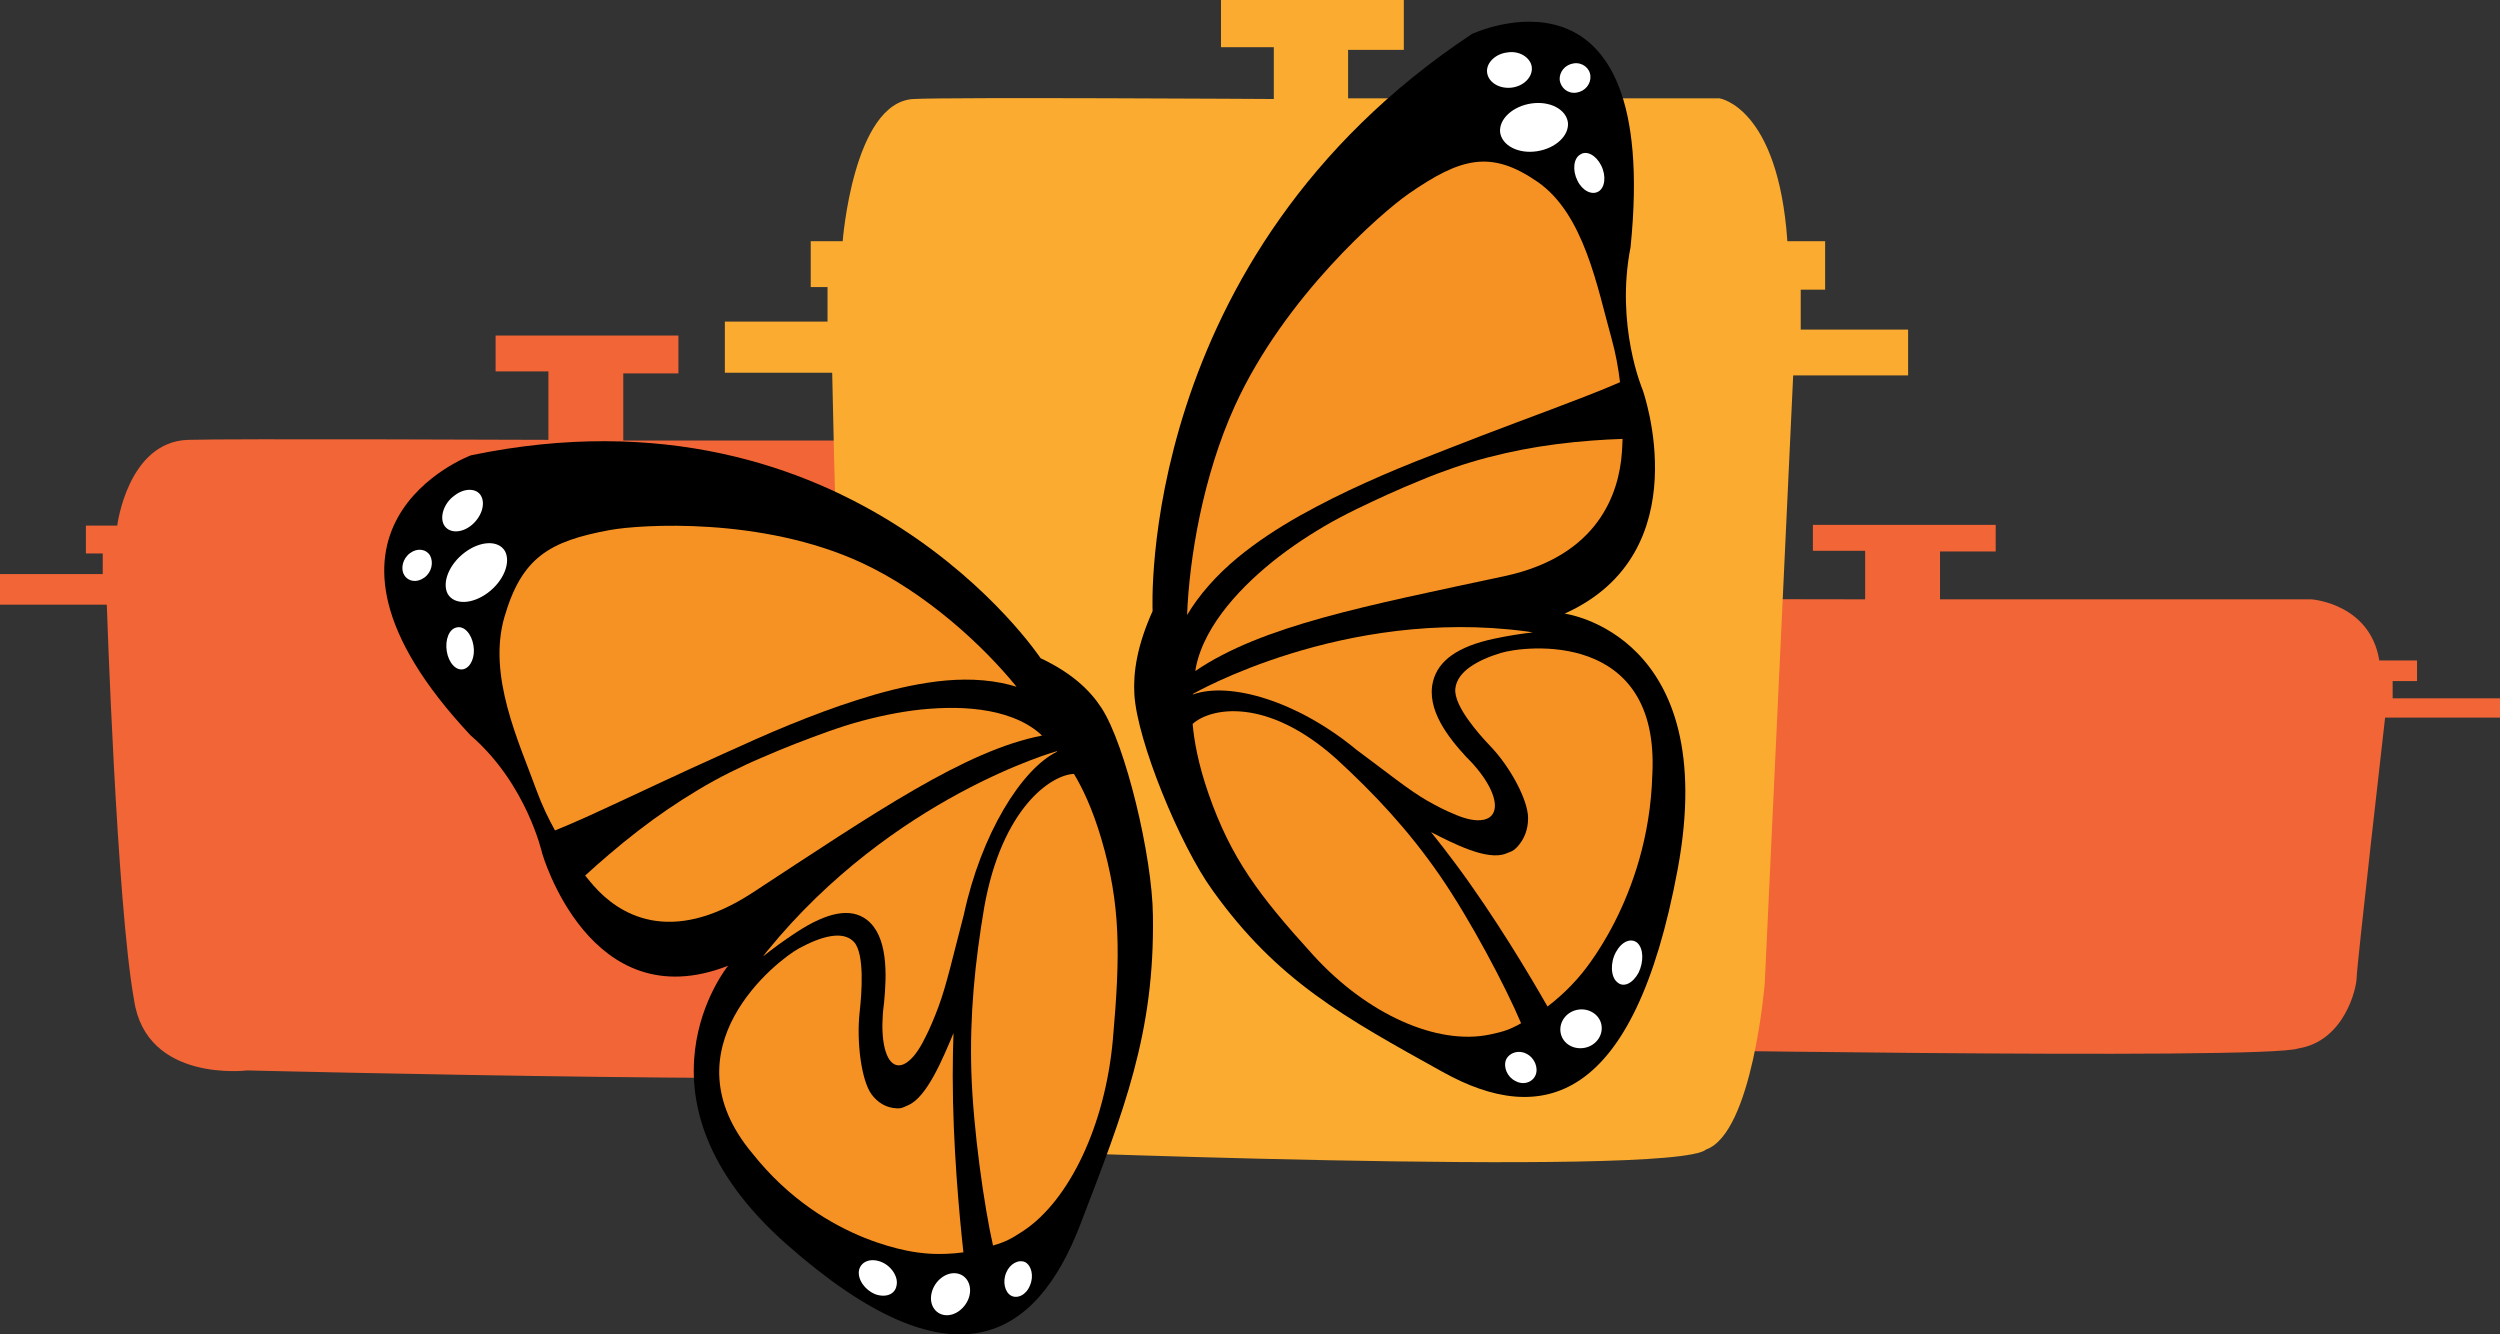 <svg width="311" height="166" viewBox="0 0 311 166" fill="none" xmlns="http://www.w3.org/2000/svg">
<rect x="0" y="0" width="311" height="166" fill="#333333" stroke="none"/>
<path fill-rule="evenodd" clip-rule="evenodd" d="M14.584 65.381C14.584 65.381 15.886 54.966 23.393 54.717C28.159 54.555 68.222 54.717 68.222 54.717V46.204H61.653V41.74H84.394V46.453H77.535V54.8H123.735C123.735 54.8 131.028 55.464 132.185 65.464H136.875V69.102H133.843V71.992H147.197V75.38H132.907L129.367 120.761C129.367 120.761 127.855 131.919 122.077 133.161C117.964 135.308 30.756 133.161 30.756 133.161C30.756 133.161 18.196 134.73 16.676 124.398C14.511 112.331 13.285 75.218 13.285 75.218H0V71.415H12.781V68.853H10.685V65.381H14.584Z" fill="#F26536"/>
<path fill-rule="evenodd" clip-rule="evenodd" d="M178.387 82.16C178.387 82.16 179.685 74.723 187.193 74.557C191.958 74.474 232.025 74.557 232.025 74.557V68.523H225.525V65.297H248.266V68.606H241.338V74.557H287.538C287.538 74.557 294.831 75.051 295.985 82.16H300.678V84.723H297.646V86.87H311V89.27H296.706C296.706 89.27 293.17 120.265 293.17 121.59C293.17 122.911 291.654 129.526 285.88 130.431C281.764 131.918 194.559 130.431 194.559 130.431C194.559 130.431 181.995 131.59 180.479 124.235C178.459 115.635 177.23 89.187 177.23 89.187H163.876V86.459H176.653V84.64H174.56V82.243H178.387V82.16Z" fill="#F26536"/>
<path fill-rule="evenodd" clip-rule="evenodd" d="M104.824 30.086C104.824 30.086 106.122 12.728 113.63 12.317C118.396 12.068 158.462 12.317 158.462 12.317V5.868H151.893V0H174.634V6.2H167.703V12.234H213.906C213.906 12.234 221.196 13.305 222.349 30.003H227.046V36.037H224.01V40.999H237.368V46.701H223.071L219.535 122.333C219.535 122.333 218.019 140.929 212.241 142.997C208.128 146.552 120.923 142.997 120.923 142.997C120.923 142.997 108.36 145.642 106.844 128.363C104.751 108.281 103.525 46.369 103.525 46.369H90.171V40.007H102.945V35.709H100.856V30.003H104.824V30.086Z" fill="#FBAC30"/>
<path fill-rule="evenodd" clip-rule="evenodd" d="M143.384 76.013C143.384 76.013 141.264 31.969 183.102 4.232C183.102 4.232 206.664 -6.879 202.841 30.748C200.928 40.51 204.35 48.509 204.35 48.509C204.35 48.509 211.578 68.726 194.643 76.333C194.643 76.333 214.141 78.88 208.698 108.167C203.252 137.455 191.711 140.159 179.482 133.358C167.257 126.561 158.935 122.062 150.847 110.765C146.734 105.091 141.426 92.059 141.115 86.357C140.96 83.629 141.45 80.323 143.384 76.013Z" fill="black"/>
<path fill-rule="evenodd" clip-rule="evenodd" d="M189.87 131.076C190.885 131.566 191.393 132.804 191.037 133.713C190.678 134.627 189.525 135.046 188.513 134.473C187.497 133.982 186.99 132.745 187.349 131.831C187.777 130.922 188.934 130.586 189.87 131.076Z" fill="white"/>
<path fill-rule="evenodd" clip-rule="evenodd" d="M196.419 125.587C197.79 125.417 199.092 126.319 199.241 127.639C199.393 128.964 198.384 130.205 196.941 130.379C195.497 130.549 194.271 129.648 194.119 128.327C193.971 127.007 194.976 125.761 196.419 125.587Z" fill="white"/>
<path fill-rule="evenodd" clip-rule="evenodd" d="M201.013 118.455C201.727 117.131 202.881 116.628 203.679 117.285C204.476 118.024 204.483 119.677 203.837 121.006C203.119 122.33 201.966 122.915 201.171 122.176C200.374 121.516 200.294 119.78 201.013 118.455Z" fill="white"/>
<path fill-rule="evenodd" clip-rule="evenodd" d="M187.513 6.525C189.025 6.268 190.403 7.173 190.552 8.328C190.704 9.565 189.55 10.728 188.034 10.902C186.521 11.076 185.144 10.253 184.995 9.016C184.85 7.861 186 6.695 187.513 6.525Z" fill="white"/>
<path fill-rule="evenodd" clip-rule="evenodd" d="M195.748 7.887C196.829 7.717 197.772 8.457 197.848 9.449C197.924 10.438 197.206 11.351 196.121 11.521C195.04 11.691 194.173 10.952 194.025 9.963C193.949 8.971 194.667 8.057 195.748 7.887Z" fill="white"/>
<path fill-rule="evenodd" clip-rule="evenodd" d="M190.497 12.872C192.808 12.532 194.831 13.596 195.052 15.249C195.204 16.901 193.478 18.479 191.171 18.819C188.86 19.163 186.833 18.099 186.612 16.447C186.464 14.794 188.191 13.216 190.497 12.872Z" fill="white"/>
<path fill-rule="evenodd" clip-rule="evenodd" d="M196.237 22.477C195.588 21.184 195.74 19.706 196.583 19.223C197.363 18.686 198.53 19.282 199.183 20.576C199.832 21.864 199.677 23.343 198.838 23.83C198.002 24.312 196.835 23.711 196.237 22.477Z" fill="white"/>
<path fill-rule="evenodd" clip-rule="evenodd" d="M186.7 81.228C183.754 82.129 181.264 83.549 181.043 85.672C180.826 87.795 183.958 91.318 185.422 92.845C187.826 95.347 190.084 99.487 190.095 101.757C190.102 103.161 189.629 104.414 188.72 105.383C188.22 105.913 187.981 105.917 187.387 106.166C185.042 107.15 180.764 104.908 178.022 103.517C178.999 104.723 180.021 106.039 181.102 107.494C185.954 114.034 190.233 121.219 192.512 125.212C194.974 123.33 196.477 121.456 196.477 121.456C196.477 121.456 205.103 111.903 205.549 96.364C206.498 78.29 189.649 80.326 186.7 81.228Z" fill="#F69223"/>
<path fill-rule="evenodd" clip-rule="evenodd" d="M179.061 108.838C175.207 103.263 171.001 98.775 166.26 94.422C157.564 86.613 150.554 88.056 148.364 90.057C148.544 92.129 149.052 95.027 150.329 98.708C153.123 106.747 156.601 111.385 163.369 118.822C170.134 126.264 178.854 130.055 185.316 128.699C187.022 128.343 187.816 128.09 189.225 127.292C187.298 122.741 182.912 114.409 179.061 108.838Z" fill="#F69223"/>
<path fill-rule="evenodd" clip-rule="evenodd" d="M189.856 78.542C167.116 75.529 148.405 86.32 148.405 86.32C148.405 86.32 148.399 86.351 148.392 86.395C152.992 84.75 161.411 87.209 168.708 93.243C172.531 96.07 175.252 98.296 177.559 99.613C178.85 100.349 180 100.922 181.002 101.317C181.057 101.349 181.112 101.369 181.161 101.385C182.466 101.934 183.63 102.156 184.486 101.989C184.504 102.001 184.517 101.997 184.538 101.986C184.597 101.97 184.645 101.958 184.704 101.942C185.143 101.831 185.488 101.594 185.709 101.238C186.476 99.985 185.478 97.585 183.395 95.212C183.381 95.201 183.371 95.185 183.357 95.165C183.081 94.86 182.787 94.544 182.473 94.236C182.47 94.228 182.459 94.22 182.449 94.216C180.18 91.764 177.404 88.261 178.267 84.77C178.916 82.152 181.389 80.416 185.83 79.463C187.601 79.088 189.211 78.831 190.668 78.677C190.167 78.578 189.863 78.542 189.856 78.542Z" fill="#F69223"/>
<path fill-rule="evenodd" clip-rule="evenodd" d="M198.048 54.805C195.12 55.026 192.226 55.382 189.363 55.935C186.504 56.497 183.665 57.213 180.885 58.173C179.497 58.652 178.115 59.166 176.751 59.743C175.384 60.289 174.026 60.89 172.669 61.491C169.969 62.732 167.282 63.97 164.72 65.477C162.161 66.991 159.688 68.671 157.412 70.609C155.143 72.542 153.037 74.701 151.372 77.145C150.55 78.371 149.836 79.671 149.342 81.016C149.09 81.688 148.893 82.372 148.765 83.044C148.741 83.191 148.72 83.333 148.696 83.475C157.001 77.821 169.896 75.373 187.163 71.672C198.894 69.154 201.398 61.293 201.761 56.327V56.311C201.785 56.003 201.823 55.402 201.847 54.599C200.569 54.642 199.305 54.71 198.048 54.805Z" fill="#F69223"/>
<path fill-rule="evenodd" clip-rule="evenodd" d="M148.811 74.779C150.834 72.004 153.252 69.809 155.793 67.939C158.338 66.065 160.994 64.483 163.698 63.064C166.392 61.629 169.137 60.355 171.886 59.157C174.638 57.959 177.429 56.876 180.223 55.788C183.013 54.697 185.817 53.614 188.635 52.562C191.453 51.502 194.285 50.454 197.096 49.359C197.562 49.177 198.032 48.995 198.498 48.806C199.517 48.402 200.528 47.983 201.53 47.544C201.319 45.793 200.988 43.934 200.473 42.096C198.705 35.777 197.068 26.62 191.27 22.622C185.472 18.617 181.742 19.589 175.212 24.121C171.9 26.422 159.82 36.896 153.631 50.462C149.622 59.248 147.94 69.556 147.674 76.507C148.034 75.91 148.413 75.329 148.811 74.779Z" fill="#F69223"/>
<path fill-rule="evenodd" clip-rule="evenodd" d="M137.031 88.076C140.018 92.651 143.347 106.518 143.423 113.888C143.651 128.494 139.856 138.094 134.385 152.341C128.915 166.591 118.593 173.087 97.876 154.812C77.159 136.537 90.579 120.135 90.579 120.135C73.371 126.897 67.442 106.138 67.442 106.138C67.442 106.138 65.525 97.502 58.542 91.481C34.344 65.649 58.584 56.642 58.584 56.642C106.151 46.749 129.451 81.88 129.451 81.88C133.36 83.727 135.608 85.882 137.031 88.076Z" fill="black"/>
<path fill-rule="evenodd" clip-rule="evenodd" d="M127.53 157.01C128.321 157.437 128.629 158.758 128.135 159.885C127.689 161.071 126.574 161.609 125.783 161.182C124.999 160.751 124.688 159.43 125.179 158.307C125.617 157.232 126.688 156.635 127.53 157.01Z" fill="white"/>
<path fill-rule="evenodd" clip-rule="evenodd" d="M120.387 159.362C121.023 160.481 120.595 162.079 119.396 163.02C118.198 163.957 116.727 163.755 116.095 162.636C115.46 161.517 115.943 159.864 117.086 158.979C118.284 158.042 119.752 158.243 120.387 159.362Z" fill="white"/>
<path fill-rule="evenodd" clip-rule="evenodd" d="M111.535 159.903C111.345 161.057 110.14 161.469 108.841 160.986C107.598 160.456 106.669 159.191 106.855 158.036C107.094 156.945 108.257 156.475 109.553 156.953C110.848 157.432 111.77 158.811 111.535 159.903Z" fill="white"/>
<path fill-rule="evenodd" clip-rule="evenodd" d="M59.846 61.693C60.433 62.749 59.849 64.394 58.599 65.382C57.342 66.375 55.809 66.343 55.221 65.287C54.683 64.295 55.218 62.591 56.517 61.662C57.77 60.669 59.307 60.701 59.846 61.693Z" fill="white"/>
<path fill-rule="evenodd" clip-rule="evenodd" d="M53.502 69.109C53.951 69.975 53.709 71.181 52.787 71.853C51.861 72.525 50.801 72.363 50.297 71.553C49.796 70.742 50.093 69.481 51.015 68.805C51.937 68.132 52.998 68.295 53.502 69.109Z" fill="white"/>
<path fill-rule="evenodd" clip-rule="evenodd" d="M62.816 68.553C63.583 69.977 62.64 72.29 60.689 73.741C58.735 75.192 56.528 75.271 55.706 73.899C54.943 72.475 55.882 70.162 57.837 68.711C59.788 67.26 61.998 67.181 62.816 68.553Z" fill="white"/>
<path fill-rule="evenodd" clip-rule="evenodd" d="M57.677 83.243C56.765 83.493 55.812 82.484 55.577 81.017C55.342 79.55 55.892 78.23 56.793 78.06C57.708 77.807 58.661 78.819 58.896 80.286C59.141 81.67 58.592 82.994 57.677 83.243Z" fill="white"/>
<path fill-rule="evenodd" clip-rule="evenodd" d="M99.397 117.976C102.153 116.478 104.854 115.711 106.221 117.166C107.589 118.621 107.195 123.627 106.943 125.876C106.529 129.57 107.147 134.397 108.421 136.137C109.212 137.209 110.283 137.814 111.522 137.873C112.203 137.913 112.386 137.735 112.98 137.485C115.324 136.497 117.314 131.614 118.616 128.522C118.557 130.163 118.519 131.926 118.519 133.836C118.526 142.416 119.327 151.064 119.848 155.793C116.906 156.192 114.706 155.872 114.706 155.872C114.706 155.872 102.73 154.994 93.599 143.484C82.649 130.42 96.642 119.475 99.397 117.976Z" fill="#F69223"/>
<path fill-rule="evenodd" clip-rule="evenodd" d="M120.836 133.344C120.622 126.243 121.285 119.699 122.438 112.871C124.642 100.471 130.803 96.37 133.6 96.275C134.636 97.984 135.886 100.566 136.998 104.322C139.415 112.515 139.388 118.632 138.441 129.315C137.492 140.003 132.995 149.358 127.308 153.115C125.806 154.111 125.056 154.506 123.53 154.941C122.425 150.046 121.054 140.446 120.836 133.344Z" fill="#F69223"/>
<path fill-rule="evenodd" clip-rule="evenodd" d="M95.472 118.27C111.095 99.109 131.456 93.454 131.456 93.454C131.456 93.454 131.477 93.474 131.512 93.502C127.07 95.661 122.046 103.774 119.901 113.786C118.589 118.776 117.771 122.489 116.759 125.205C116.192 126.719 115.647 128.008 115.105 129.056C115.08 129.12 115.049 129.175 115.018 129.222C114.334 130.614 113.575 131.646 112.829 132.152C112.818 132.176 112.808 132.18 112.787 132.188C112.735 132.22 112.691 132.247 112.639 132.275C112.238 132.516 111.841 132.595 111.475 132.484C110.18 132.097 109.579 129.531 109.824 126.178C109.828 126.158 109.828 126.142 109.828 126.115C109.866 125.676 109.911 125.217 109.976 124.75C109.973 124.742 109.976 124.731 109.98 124.719C110.325 121.168 110.46 116.435 107.828 114.415C105.849 112.908 102.983 113.418 99.064 115.984C97.499 117.012 96.128 118.013 94.93 118.974C95.258 118.527 95.465 118.27 95.472 118.27Z" fill="#F69223"/>
<path fill-rule="evenodd" clip-rule="evenodd" d="M75.804 106.259C78.159 104.254 80.563 102.38 83.06 100.68C85.553 98.988 88.122 97.426 90.785 96.097C92.118 95.433 93.458 94.8 94.822 94.227C96.175 93.626 97.55 93.08 98.921 92.531C101.684 91.475 104.429 90.423 107.237 89.672C110.037 88.929 112.876 88.371 115.704 88.165C118.526 87.956 121.351 88.035 124.006 88.668C125.322 88.992 126.603 89.451 127.743 90.111C128.313 90.435 128.851 90.807 129.328 91.226C129.428 91.317 129.528 91.412 129.625 91.507C120.097 93.353 108.891 101.052 93.641 111.035C83.274 117.817 76.923 113.681 73.839 110.174L73.829 110.162C73.635 109.944 73.269 109.513 72.796 108.916C73.791 108.007 74.792 107.117 75.804 106.259Z" fill="#F69223"/>
<path fill-rule="evenodd" clip-rule="evenodd" d="M124.617 84.963C121.508 84.351 118.421 84.469 115.424 84.928C112.43 85.387 109.511 86.154 106.649 87.075C103.782 87.98 100.968 89.044 98.202 90.171C95.425 91.302 92.683 92.547 89.941 93.789C87.196 95.026 84.45 96.28 81.705 97.569C78.959 98.85 76.21 100.151 73.451 101.404C72.988 101.61 72.529 101.819 72.066 102.021C71.065 102.464 70.056 102.899 69.041 103.306C68.216 101.819 67.415 100.159 66.766 98.376C64.541 92.251 60.611 84.058 62.763 76.712C64.915 69.365 68.306 67.332 75.844 65.941C79.671 65.237 94.797 64.268 107.187 70.009C115.209 73.734 122.323 80.337 126.461 85.434C125.846 85.248 125.231 85.086 124.617 84.963Z" fill="#F69223"/>
</svg>

